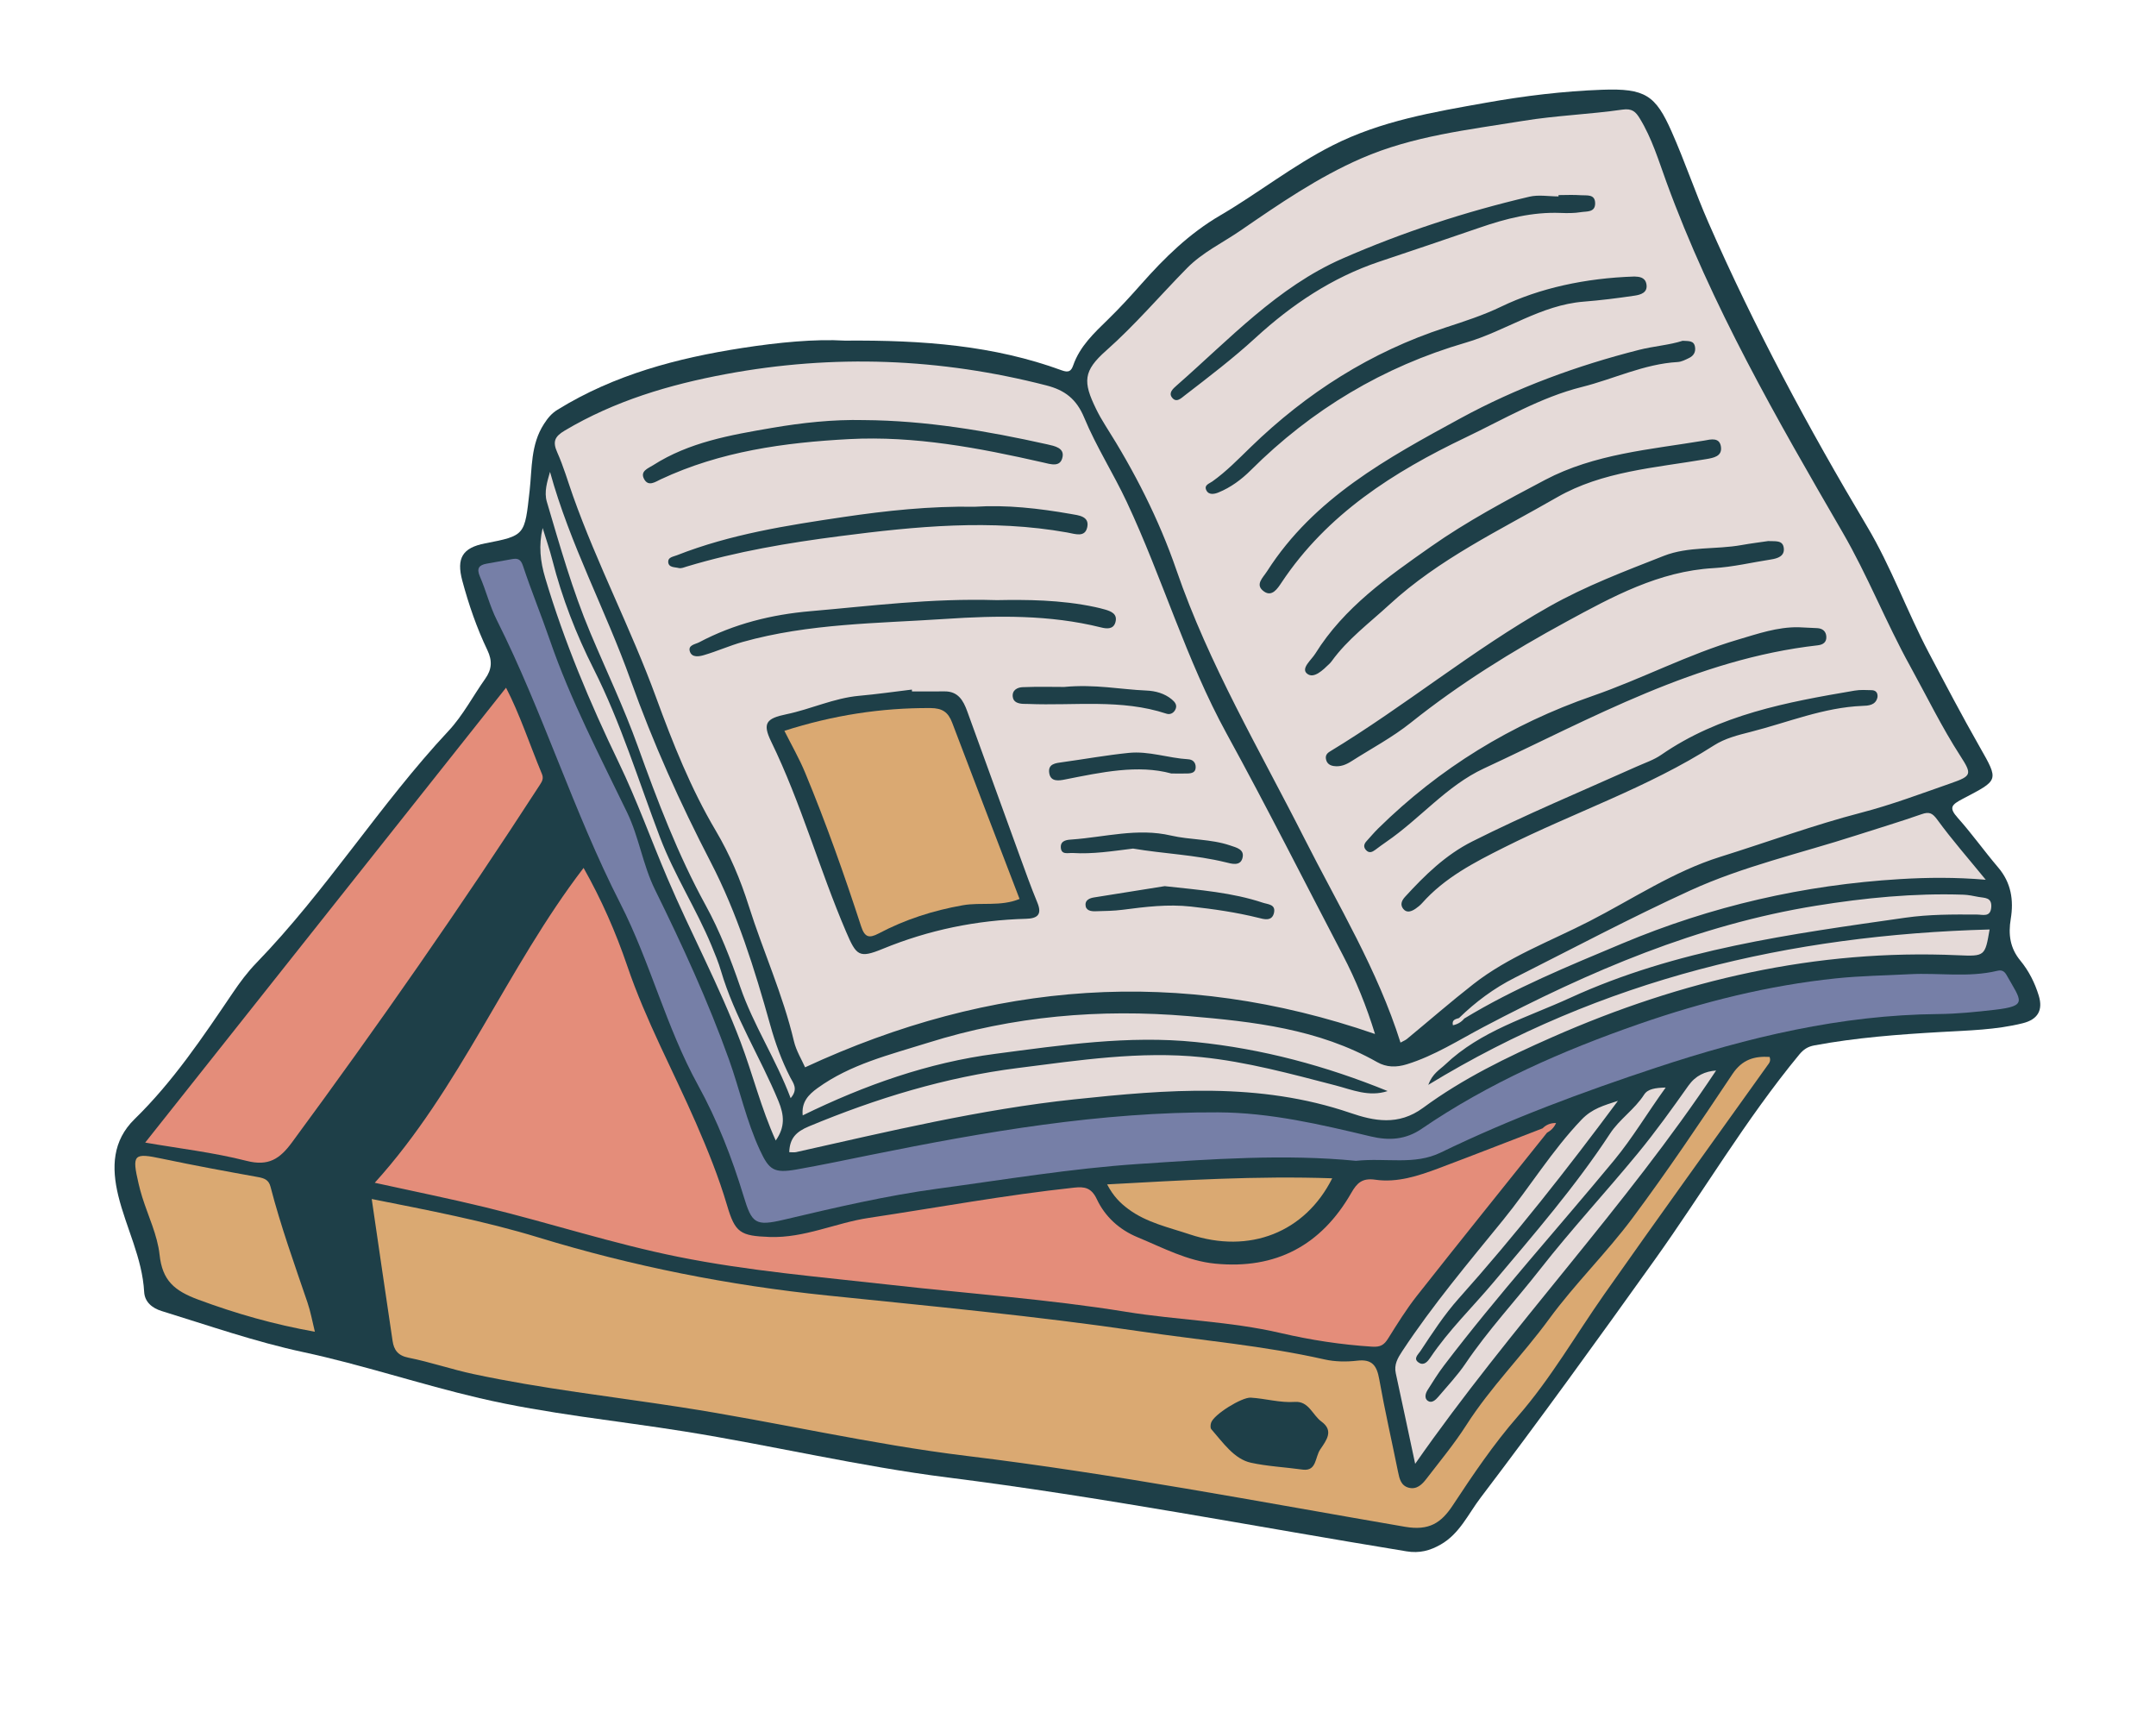 <svg xmlns="http://www.w3.org/2000/svg" xmlns:xlink="http://www.w3.org/1999/xlink" width="500" zoomAndPan="magnify" viewBox="0 0 375 300" height="400" preserveAspectRatio="xMidYMid meet" version="1.0"><defs><clipPath id="636d0ea3d0"><path d="M 19.359 15.238 L 355 15.238 L 355 270 L 19.359 270 Z M 19.359 15.238 " clip-rule="nonzero"/></clipPath></defs><g clip-path="url(#636d0ea3d0)"><path fill="#1e3f48" d="M 351.828 177.953 C 347.148 179.121 342.348 179.203 337.574 179.48 C 330.207 179.902 322.855 180.453 315.586 181.805 C 314.41 182.023 313.688 182.512 312.93 183.426 C 303.633 194.695 296.238 207.312 287.762 219.164 C 277.832 233.055 267.84 246.891 257.512 260.488 C 255.352 263.332 253.875 266.738 250.578 268.617 C 248.711 269.68 246.91 270.168 244.637 269.797 C 218.047 265.453 191.586 260.324 164.84 256.953 C 149.488 255.016 134.41 251.41 119.141 248.961 C 107.223 247.051 95.168 245.898 83.402 243.152 C 73.129 240.754 63.078 237.371 52.77 235.156 C 44.352 233.348 36.297 230.523 28.121 228.008 C 26.434 227.488 25.168 226.41 25.074 224.68 C 24.75 218.77 21.945 213.559 20.574 207.949 C 19.371 203.008 19.559 198.383 23.418 194.617 C 30.125 188.074 35.285 180.352 40.5 172.652 C 41.727 170.836 43.059 169.047 44.582 167.477 C 56.781 154.895 66.066 139.898 78.02 127.105 C 80.516 124.434 82.258 121.062 84.395 118.047 C 85.539 116.434 85.668 114.945 84.773 113.07 C 82.922 109.203 81.523 105.141 80.41 100.992 C 79.352 97.055 80.453 95.262 84.371 94.5 C 91.379 93.141 91.254 93.125 92.121 85.328 C 92.555 81.422 92.289 77.336 94.602 73.75 C 95.277 72.699 95.941 71.891 96.984 71.25 C 106.855 65.16 117.777 62.277 129.09 60.52 C 135.422 59.539 141.77 58.93 146.941 59.238 C 160.609 59.129 172.895 60.09 184.684 64.41 C 185.898 64.855 186.324 64.516 186.664 63.543 C 187.832 60.199 190.324 57.895 192.766 55.512 C 194.766 53.562 196.656 51.492 198.512 49.395 C 202.566 44.816 206.848 40.613 212.23 37.465 C 218.848 33.594 224.867 28.789 231.781 25.289 C 240.25 21.004 249.332 19.492 258.453 17.867 C 265.137 16.676 271.879 15.855 278.652 15.609 C 286.168 15.336 287.949 16.566 290.75 22.887 C 293.055 28.082 294.867 33.492 297.148 38.699 C 305.137 56.93 314.535 74.43 324.719 91.508 C 328.934 98.57 331.68 106.316 335.504 113.562 C 338.395 119.039 341.266 124.508 344.332 129.891 C 347.723 135.836 347.645 135.633 341.422 138.906 C 339.402 139.973 338.91 140.438 340.551 142.273 C 343.008 145.027 345.156 148.059 347.555 150.871 C 349.809 153.516 350.273 156.543 349.738 159.801 C 349.293 162.496 349.586 164.859 351.422 167.082 C 352.875 168.84 353.934 170.941 354.609 173.156 C 355.387 175.703 354.426 177.305 351.828 177.953 Z M 351.828 177.953 " fill-opacity="1" fill-rule="nonzero"/></g><path fill="#767fa7" d="M 349.059 169.656 C 351.527 174.055 352.801 174.938 346.977 175.613 C 343.711 175.988 340.422 176.328 337.141 176.355 C 320.207 176.508 304.043 180.391 288.047 185.68 C 275.273 189.906 262.707 194.562 250.605 200.438 C 246.004 202.672 241.184 201.328 235.844 201.883 C 223.594 200.672 210.734 201.574 197.898 202.438 C 186.281 203.219 174.773 205.152 163.23 206.707 C 154.121 207.934 145.254 210.023 136.348 212.121 C 131.355 213.297 130.777 212.77 129.34 208.031 C 127.309 201.34 124.766 194.82 121.398 188.703 C 115.844 178.609 113.102 167.324 107.895 157.133 C 99.719 141.121 94.461 123.859 86.398 107.812 C 85.199 105.422 84.555 102.754 83.484 100.289 C 82.855 98.844 83.297 98.266 84.672 98.023 C 86.145 97.766 87.613 97.496 89.082 97.234 C 90.082 97.059 90.586 97.262 90.977 98.445 C 92.414 102.785 94.16 107.023 95.648 111.352 C 99.227 121.734 104.312 131.434 109.066 141.281 C 111.152 145.598 111.793 150.387 113.922 154.719 C 118.668 164.355 123.156 174.113 126.793 184.262 C 128.676 189.512 129.828 194.996 132.199 200.082 C 133.77 203.449 134.598 204.082 138.523 203.391 C 142.836 202.629 147.125 201.73 151.414 200.859 C 171.379 196.82 191.41 193.355 211.883 193.453 C 220.949 193.496 229.684 195.555 238.41 197.637 C 241.621 198.402 244.504 198.203 247.246 196.332 C 258.934 188.348 271.773 182.719 285.066 178.094 C 296.195 174.227 307.594 171.375 319.336 170.152 C 323.602 169.707 327.902 169.652 332.188 169.426 C 337.254 169.16 342.371 170.043 347.391 168.836 C 348.305 168.617 348.699 169.016 349.059 169.656 Z M 349.059 169.656 " fill-opacity="1" fill-rule="nonzero"/><path fill="#e48d7a" d="M 42.895 201.891 C 37.148 200.426 31.203 199.742 25.254 198.711 C 46.336 172.133 67.195 145.848 88.016 119.602 C 90.391 124.16 92.125 129.469 94.262 134.609 C 94.586 135.387 94.293 135.895 93.887 136.516 C 80.176 157.691 65.75 178.363 50.789 198.672 C 48.68 201.539 46.711 202.867 42.895 201.891 Z M 268.305 196.234 C 262.285 198.551 256.277 200.91 250.238 203.176 C 246.691 204.508 243.012 205.719 239.211 205.168 C 236.93 204.836 236.02 205.742 235.047 207.438 C 229.801 216.602 221.902 220.789 211.371 219.766 C 206.527 219.297 202.266 216.996 197.859 215.172 C 194.668 213.852 192.199 211.578 190.781 208.566 C 189.828 206.539 188.637 206.352 186.848 206.543 C 174.867 207.828 163.02 210.02 151.109 211.809 C 145.328 212.676 139.895 215.34 133.875 215.125 C 128.742 214.941 127.867 214.391 126.457 209.613 C 125.016 204.734 123.109 200.027 121.082 195.371 C 117.105 186.25 112.336 177.504 109.109 168.012 C 107.113 162.141 104.574 156.367 101.504 150.941 C 88.121 168.414 80.086 189.242 65.184 205.699 C 71.887 207.176 78.219 208.449 84.488 209.977 C 95.672 212.703 106.637 216.297 117.941 218.574 C 130.254 221.055 142.75 222.078 155.203 223.484 C 168.746 225.016 182.355 225.949 195.828 228.137 C 204.762 229.59 213.883 229.77 222.727 231.828 C 227.98 233.051 233.254 233.859 238.637 234.203 C 240.117 234.301 240.742 233.898 241.449 232.77 C 243.035 230.234 244.621 227.676 246.469 225.332 C 253.949 215.844 261.531 206.434 269.074 196.996 C 269.758 196.621 270.297 196.109 270.652 195.309 C 269.691 195.289 268.941 195.602 268.305 196.234 Z M 268.305 196.234 " fill-opacity="1" fill-rule="nonzero"/><path fill="#daa972" d="M 301.336 186.785 C 295.684 195.246 290.008 203.707 283.93 211.859 C 279.398 217.938 273.898 223.297 269.426 229.414 C 264.824 235.707 259.273 241.23 255.055 247.824 C 252.961 251.098 250.461 254.113 248.086 257.203 C 247.355 258.152 246.438 259.082 245.059 258.742 C 243.68 258.398 243.41 257.188 243.164 255.969 C 242.078 250.602 240.855 245.254 239.895 239.863 C 239.477 237.504 238.672 236.328 236.047 236.641 C 234.188 236.859 232.199 236.832 230.379 236.422 C 219.77 234.023 208.949 233.109 198.223 231.527 C 180.168 228.867 162.023 227.172 143.902 225.301 C 126.801 223.539 110.078 220.23 93.676 215.215 C 84.191 212.316 74.488 210.484 64.656 208.523 C 65.887 216.93 67.066 225.062 68.281 233.188 C 68.512 234.75 69.184 235.75 71.031 236.117 C 74.832 236.875 78.527 238.148 82.32 238.961 C 94.227 241.512 106.328 242.859 118.344 244.715 C 135 247.289 151.438 251.18 168.172 253.207 C 193.738 256.309 219.016 261.172 244.371 265.527 C 248.59 266.25 250.68 264.848 252.691 261.793 C 256.211 256.453 259.785 251.156 264.004 246.316 C 269.73 239.75 274.062 232.172 279.051 225.07 C 288.414 211.754 297.945 198.559 307.406 185.312 C 307.695 184.914 308.059 184.539 307.789 183.812 C 305.145 183.656 303.039 184.242 301.336 186.785 Z M 229.633 252.074 C 228.715 253.422 229.023 255.852 226.652 255.594 C 223.441 255.152 220.398 255.008 217.574 254.387 C 214.652 253.75 212.703 250.855 210.684 248.555 C 210.492 248.336 210.539 247.785 210.648 247.445 C 211.094 246 215.992 242.984 217.539 243.07 C 220.113 243.219 222.617 243.992 225.234 243.809 C 227.637 243.645 228.289 246.098 229.84 247.227 C 232.008 248.805 230.746 250.441 229.633 252.074 Z M 53.488 226.543 C 54.02 228.105 54.309 229.754 54.766 231.605 C 47.66 230.344 41.062 228.461 34.5 226.027 C 30.32 224.477 28.238 222.711 27.754 218.207 C 27.387 214.805 25.785 211.535 24.742 208.199 C 24.504 207.438 24.293 206.668 24.113 205.891 C 22.91 200.727 23.227 200.461 28.207 201.516 C 33.746 202.684 39.316 203.707 44.891 204.711 C 45.988 204.91 46.742 205.199 47.047 206.371 C 48.816 213.219 51.215 219.859 53.488 226.543 Z M 192.566 205.98 C 205.711 205.266 218.535 204.469 231.719 204.922 C 227.004 214.324 217.336 218.148 206.945 214.676 C 203.301 213.457 199.418 212.633 196.234 210.258 C 194.883 209.25 193.66 208.074 192.566 205.98 Z M 165.613 125.68 C 169.48 135.891 173.402 146.078 177.336 156.34 C 174.004 157.703 170.652 156.871 167.449 157.438 C 162.324 158.344 157.422 159.91 152.828 162.344 C 151.121 163.242 150.391 162.988 149.766 161.07 C 146.84 152.086 143.688 143.176 140.066 134.445 C 139.016 131.902 137.633 129.504 136.43 127.098 C 144.84 124.406 153.223 123.09 161.844 123.141 C 163.906 123.152 164.922 123.852 165.613 125.68 Z M 165.613 125.68 " fill-opacity="1" fill-rule="nonzero"/><path fill="#e5dad8" d="M 99.656 86.234 C 103.891 98.16 109.77 109.402 114.109 121.281 C 117.023 129.25 120.152 137.129 124.484 144.449 C 126.941 148.594 128.789 152.973 130.234 157.551 C 132.723 165.422 136.176 172.969 138.082 181.047 C 138.484 182.754 139.465 184.324 140.031 185.621 C 172.395 170.617 205.172 168.082 239.16 179.824 C 237.691 175.051 235.848 170.461 233.539 166.055 C 226.836 153.238 220.328 140.309 213.375 127.633 C 206.289 114.719 202.203 100.555 195.98 87.293 C 193.648 82.32 190.668 77.672 188.578 72.633 C 187.23 69.379 185.191 67.848 182.008 67.031 C 163.562 62.285 144.992 61.57 126.266 65.059 C 116.406 66.895 106.914 69.715 98.211 74.891 C 96.465 75.93 96.09 76.82 96.926 78.68 C 98.016 81.117 98.762 83.711 99.656 86.234 Z M 178.48 159.789 C 169.852 160.027 161.555 161.723 153.539 165.016 C 149.395 166.719 148.949 166.211 147.152 162.016 C 142.492 151.133 139.336 139.656 134.137 128.98 C 132.582 125.785 133.258 124.945 136.789 124.215 C 141.047 123.332 145.043 121.402 149.441 121.008 C 152.504 120.734 155.555 120.293 158.609 119.926 C 158.613 120.035 158.617 120.141 158.625 120.246 C 160.512 120.246 162.402 120.262 164.293 120.242 C 166.641 120.219 167.551 121.82 168.23 123.695 C 171.246 132.008 174.254 140.324 177.281 148.633 C 178.301 151.43 179.297 154.238 180.434 156.984 C 181.312 159.105 180.375 159.738 178.48 159.789 Z M 221.598 158.715 C 221.266 160.332 219.785 159.844 218.883 159.621 C 215.016 158.664 211.121 158.102 207.152 157.664 C 203.105 157.219 199.211 157.711 195.285 158.219 C 193.688 158.426 192.113 158.434 190.527 158.48 C 189.695 158.504 188.809 158.34 188.805 157.309 C 188.801 156.516 189.543 156.195 190.27 156.078 C 194.574 155.387 198.883 154.703 202.582 154.113 C 208.766 154.789 214.316 155.219 219.645 156.992 C 220.531 157.289 221.898 157.262 221.598 158.715 Z M 213.926 147.023 C 215.062 147.41 216.543 147.711 216.094 149.277 C 215.691 150.68 214.18 150.211 213.223 149.973 C 207.887 148.66 202.398 148.48 197.078 147.578 C 193.527 148.016 190.074 148.57 186.582 148.348 C 185.801 148.301 184.559 148.746 184.508 147.344 C 184.461 146.074 185.762 146.047 186.48 145.996 C 192.191 145.582 197.852 143.961 203.652 145.309 C 207.035 146.09 210.59 145.895 213.926 147.023 Z M 207.969 133.422 C 207.965 134.367 207.258 134.5 206.523 134.52 C 205.824 134.539 205.129 134.523 203.746 134.523 C 197.914 132.926 191.574 134.309 185.219 135.566 C 184.195 135.77 182.77 136.004 182.508 134.508 C 182.207 132.824 183.602 132.715 184.832 132.547 C 188.66 132.02 192.473 131.328 196.316 130.938 C 199.816 130.578 203.203 131.844 206.676 132.047 C 207.469 132.094 207.973 132.598 207.969 133.422 Z M 199.391 120.094 C 200.965 120.16 202.559 120.582 203.832 121.648 C 204.363 122.094 204.844 122.668 204.406 123.461 C 204.07 124.059 203.492 124.32 202.879 124.117 C 195 121.52 186.859 122.762 178.828 122.426 C 178.527 122.414 178.227 122.43 177.93 122.41 C 177.082 122.355 176.254 122.125 176.148 121.164 C 176.02 119.992 177 119.539 177.867 119.508 C 180.559 119.398 183.258 119.469 185.09 119.469 C 190.465 118.961 194.906 119.906 199.391 120.094 Z M 192.18 106 C 193.293 106.32 194.41 106.781 194.008 108.219 C 193.648 109.516 192.422 109.348 191.488 109.113 C 182.551 106.891 173.426 107.039 164.398 107.641 C 152.617 108.422 140.699 108.414 129.188 111.641 C 126.898 112.281 124.707 113.27 122.422 113.938 C 121.637 114.168 120.398 114.402 120.016 113.375 C 119.57 112.176 120.918 112.066 121.605 111.703 C 127.672 108.488 134.219 106.871 140.996 106.289 C 151.41 105.398 161.793 104.02 173.379 104.371 C 178.371 104.281 184.453 104.289 190.449 105.57 C 191.027 105.695 191.609 105.836 192.18 106 Z M 189.117 91.645 C 188.738 93.543 187.016 92.855 185.637 92.609 C 172.402 90.242 159.246 91.543 146.062 93.246 C 137.074 94.406 128.18 95.902 119.492 98.516 C 119.023 98.656 118.484 98.902 118.059 98.789 C 117.367 98.605 116.254 98.746 116.223 97.699 C 116.203 96.906 117.078 96.824 117.738 96.566 C 127.062 92.902 136.859 91.375 146.691 89.918 C 154.195 88.809 161.707 88 169.582 88.129 C 175.012 87.773 180.656 88.402 186.266 89.387 C 187.602 89.625 189.488 89.773 189.117 91.645 Z M 113.594 80.91 C 119.879 76.887 127.086 75.652 134.219 74.426 C 139.5 73.52 144.863 72.93 150.262 73.059 C 161.066 73.133 171.641 74.934 182.148 77.277 C 183.461 77.57 185.113 77.902 184.816 79.457 C 184.453 81.336 182.785 80.738 181.375 80.418 C 170.285 77.898 159.094 75.766 147.68 76.367 C 136.438 76.965 125.301 78.492 114.918 83.363 C 113.984 83.801 112.785 84.691 112.039 83.328 C 111.273 81.926 112.738 81.457 113.594 80.91 Z M 344.152 155.992 C 345.176 156.184 346.461 156.02 346.348 157.75 C 346.223 159.566 344.891 159.062 343.91 159.055 C 339.719 159.023 335.535 159.008 331.363 159.605 C 311.512 162.453 291.578 165.07 273.102 173.539 C 265.652 176.953 257.555 179.254 251.379 185.129 C 250.418 186.043 249.168 186.672 248.422 188.672 C 278.691 170.223 311.328 162.602 346.059 161.648 C 345.262 166.289 345.258 166.336 340.539 166.129 C 315.848 165.027 292.535 170.445 270.004 180.371 C 262.109 183.848 254.426 187.586 247.527 192.664 C 243.211 195.84 238.957 194.949 234.844 193.543 C 219.027 188.152 203.004 189.484 186.871 191.191 C 170.477 192.93 154.508 196.781 138.477 200.367 C 138.113 200.449 137.711 200.379 137.277 200.379 C 137.359 197.961 138.453 196.828 140.711 195.887 C 152.43 191.008 164.461 187.332 177.066 185.738 C 187.652 184.398 198.281 182.762 208.965 183.852 C 216.859 184.656 224.566 186.766 232.262 188.758 C 235.18 189.516 238.094 190.824 241.355 189.75 C 230.633 185.379 219.559 182.395 207.977 181.223 C 196.25 180.031 184.684 181.758 173.152 183.27 C 161.465 184.797 150.402 188.707 139.617 193.98 C 139.379 191.672 140.602 190.391 142.168 189.254 C 147.949 185.066 154.738 183.445 161.402 181.352 C 176.207 176.699 191.328 175.418 206.664 176.711 C 217.988 177.668 229.328 178.934 239.531 184.715 C 241.156 185.637 242.855 185.664 244.719 185.086 C 249.527 183.594 253.711 180.887 258.105 178.574 C 276.406 168.934 295.305 160.832 315.883 157.516 C 324.344 156.152 332.895 155.309 341.504 155.598 C 342.391 155.629 343.273 155.828 344.152 155.992 Z M 247.043 234.996 C 246.668 235.566 245.711 236.32 246.809 237 C 247.703 237.559 248.355 236.738 248.777 236.113 C 251.969 231.359 256.078 227.391 259.742 223.039 C 266.809 214.641 274.012 206.348 280.055 197.125 C 281.684 194.641 284.32 192.941 285.965 190.371 C 286.598 189.375 287.918 189.184 289.719 189.137 C 286.473 193.633 283.941 197.926 280.75 201.785 C 270.898 213.707 260.508 225.188 251.137 237.508 C 250.109 238.855 249.219 240.309 248.309 241.738 C 247.914 242.359 247.707 243.207 248.363 243.641 C 249.031 244.082 249.695 243.48 250.152 242.941 C 251.762 241.031 253.504 239.203 254.898 237.141 C 258.824 231.332 263.602 226.207 267.91 220.703 C 273.316 213.801 279.297 207.348 284.875 200.574 C 287.98 196.801 290.84 192.812 293.664 188.82 C 294.949 187.012 296.594 186.328 298.488 186.176 C 282.672 209.996 262.801 230.688 246.145 254.578 C 244.93 248.895 243.867 243.859 242.773 238.828 C 242.441 237.309 243.109 236.184 243.906 234.973 C 249.203 226.945 255.391 219.609 261.438 212.176 C 266.098 206.445 269.941 200.098 275.086 194.719 C 276.934 192.785 278.98 192.254 281.41 191.453 C 272.52 203.418 263.484 214.902 253.734 225.809 C 251.191 228.656 249.133 231.836 247.043 234.996 Z M 95.117 87.273 C 94.605 85.547 95.176 83.789 95.664 82.062 C 99.133 94.668 105.34 106.109 109.68 118.266 C 113.57 129.164 118.281 139.648 123.621 149.949 C 128.223 158.828 131.25 168.527 133.957 178.215 C 134.848 181.41 135.949 184.453 137.461 187.391 C 137.945 188.332 138.902 189.387 137.52 190.984 C 134.961 184.176 131.047 178.301 128.758 171.652 C 127.078 166.766 125.203 161.938 122.727 157.422 C 117.891 148.598 114.336 139.246 110.949 129.82 C 108.535 123.098 105.461 116.664 102.695 110.094 C 99.566 102.672 97.395 94.961 95.117 87.273 Z M 94.832 100.512 C 93.969 97.621 93.672 94.895 94.383 91.824 C 94.953 93.684 95.594 95.523 96.074 97.41 C 97.754 103.984 100.207 110.297 103.246 116.316 C 108.004 125.746 111.066 135.82 114.797 145.633 C 117.285 152.184 121.094 158.031 123.762 164.461 C 124.363 165.914 124.973 167.387 125.406 168.863 C 127.758 176.848 132.25 183.867 135.398 191.492 C 136.406 193.926 136.582 196 134.926 198.352 C 132.383 192.75 130.945 186.875 128.828 181.258 C 125.133 171.449 120.141 162.266 116.055 152.66 C 113.215 145.996 110.781 139.168 107.625 132.629 C 102.609 122.23 98.141 111.613 94.832 100.512 Z M 345.387 153 C 340.078 152.551 335.293 152.598 330.477 152.887 C 313.727 153.895 297.672 157.578 282.172 164.082 C 272.793 168.02 263.402 171.844 254.684 177.137 C 254.168 177.77 253.508 178.137 252.711 178.305 C 252.48 177.355 253.164 177.238 253.77 177.051 C 256.652 174.246 259.855 171.863 263.438 170.055 C 273.586 164.934 283.637 159.602 293.965 154.875 C 303.203 150.648 313.18 148.402 322.832 145.289 C 326.621 144.066 330.438 142.93 334.191 141.613 C 335.551 141.133 336.098 141.367 336.988 142.59 C 339.504 146.043 342.336 149.262 345.387 153 Z M 340.977 131.48 C 337.723 126.441 335.105 121.051 332.215 115.809 C 328.012 108.199 324.852 100.098 320.473 92.555 C 309.051 72.871 297.676 53.141 289.836 31.629 C 288.473 27.891 287.324 24.043 285.215 20.602 C 284.5 19.434 283.879 18.816 282.176 19.066 C 276.457 19.891 270.637 20.086 264.941 21.02 C 255.422 22.578 245.785 23.617 236.766 27.551 C 229.195 30.852 222.488 35.48 215.738 40.113 C 212.621 42.254 209.168 43.879 206.453 46.637 C 201.758 51.406 197.434 56.516 192.395 60.977 C 188.395 64.512 188.34 66.406 190.637 71.102 C 191.117 72.086 191.66 73.047 192.246 73.973 C 197.293 81.914 201.582 90.312 204.625 99.16 C 210.285 115.602 219.117 130.477 226.895 145.848 C 232.781 157.48 239.59 168.633 243.594 181.32 C 244.055 181.062 244.426 180.926 244.715 180.688 C 248.566 177.512 252.332 174.227 256.262 171.156 C 262.363 166.383 269.645 163.707 276.449 160.215 C 283.977 156.352 291.094 151.555 299.219 149.012 C 307.391 146.461 315.426 143.492 323.727 141.336 C 329.012 139.961 334.156 138.023 339.32 136.219 C 342.953 134.953 343.023 134.656 340.977 131.48 Z M 203.812 69.082 C 203.246 68.285 204.039 67.586 204.637 67.062 C 213.785 59.055 222.184 49.914 233.52 44.957 C 243.973 40.387 254.859 36.824 266.004 34.211 C 267.613 33.832 269.383 34.16 271.078 34.16 C 271.078 34.082 271.078 34.004 271.078 33.93 C 272.379 33.93 273.684 33.852 274.973 33.953 C 275.973 34.035 277.441 33.691 277.449 35.363 C 277.457 36.984 275.953 36.73 274.98 36.895 C 273.812 37.09 272.59 37.078 271.395 37.031 C 266.527 36.844 261.926 38.016 257.379 39.586 C 251.555 41.602 245.711 43.551 239.867 45.52 C 231.695 48.27 224.695 52.961 218.395 58.734 C 214.484 62.32 210.285 65.523 206.094 68.75 C 205.422 69.266 204.578 70.156 203.812 69.082 Z M 211.914 85.652 C 211.266 85.914 210.23 86.164 209.805 85.23 C 209.402 84.344 210.324 84.117 210.871 83.727 C 213.32 81.984 215.395 79.836 217.547 77.75 C 227.273 68.312 238.457 61.191 251.387 56.973 C 254.699 55.891 258 54.828 261.156 53.305 C 267.738 50.133 275.727 48.363 284.281 48.09 C 284.98 48.129 286.109 48.133 286.359 49.371 C 286.66 50.887 285.379 51.258 284.332 51.414 C 281.383 51.855 278.414 52.227 275.445 52.461 C 267.984 53.055 261.902 57.566 254.945 59.59 C 240.59 63.773 228.152 71.215 217.555 81.777 C 215.93 83.398 214.059 84.781 211.914 85.652 Z M 222.902 101.316 C 222.211 102.355 221.246 103.863 219.848 102.863 C 218.211 101.699 219.641 100.512 220.395 99.336 C 228.551 86.586 241.324 79.664 254.031 72.746 C 263.824 67.414 274.27 63.594 285.078 60.848 C 287.66 60.191 290.367 60.016 292.668 59.266 C 293.738 59.332 294.625 59.211 294.816 60.316 C 294.977 61.227 294.566 61.891 293.773 62.266 C 293.148 62.566 292.477 62.922 291.809 62.961 C 285.965 63.293 280.711 65.906 275.141 67.301 C 267.953 69.098 261.547 72.914 254.922 76.082 C 242.398 82.07 230.824 89.395 222.902 101.316 Z M 227.336 117.152 C 226.227 116.238 228.078 114.793 228.777 113.672 C 233.773 105.645 241.391 100.328 248.867 95.078 C 255.129 90.68 261.953 87.035 268.738 83.461 C 277.355 78.922 287.008 78.184 296.402 76.625 C 297.621 76.387 299.09 76.039 299.328 77.684 C 299.574 79.359 298.074 79.625 296.727 79.852 C 287.906 81.355 278.695 81.961 270.828 86.484 C 260.836 92.23 250.301 97.203 241.656 105.156 C 238.203 108.336 234.414 111.137 231.629 114.984 C 231.512 115.148 231.375 115.297 231.234 115.438 C 230.105 116.527 228.512 118.125 227.336 117.152 Z M 231.977 133.223 C 231.32 133.125 230.84 132.801 230.668 132.176 C 230.5 131.566 230.645 131.105 231.297 130.707 C 244.352 122.809 256.145 113.004 269.461 105.488 C 275.832 101.891 282.637 99.328 289.391 96.672 C 293.668 94.992 298.438 95.602 302.938 94.789 C 304.5 94.508 306.078 94.316 307.57 94.094 C 308.707 94.184 310.129 93.844 310.266 95.375 C 310.391 96.723 309.207 97.117 308.047 97.297 C 304.707 97.812 301.383 98.617 298.027 98.805 C 288.539 99.344 280.41 103.793 272.438 108.125 C 263 113.258 253.82 118.945 245.359 125.707 C 242.184 128.242 238.523 130.18 235.078 132.379 C 234.137 132.98 233.145 133.402 231.977 133.223 Z M 241.141 146.395 C 240.48 146.844 239.844 147.328 239.203 147.801 C 238.688 148.18 238.16 148.434 237.621 147.867 C 237.109 147.332 237.215 146.801 237.684 146.289 C 238.359 145.555 238.996 144.785 239.707 144.086 C 250.402 133.566 262.84 125.938 277.031 121.023 C 285.57 118.066 293.613 113.789 302.328 111.227 C 305.773 110.211 309.148 109.031 312.797 109.086 C 313.895 109.137 314.992 109.18 316.086 109.242 C 317.016 109.293 317.609 109.801 317.66 110.719 C 317.711 111.684 317.105 112.121 316.176 112.227 C 295.07 114.609 276.855 124.926 258.09 133.648 C 251.629 136.648 246.984 142.395 241.141 146.395 Z M 326.562 121.23 C 326.266 122.703 324.887 122.727 323.949 122.762 C 317.18 123.031 310.977 125.637 304.539 127.273 C 302.32 127.836 300.059 128.391 298.117 129.633 C 286.637 136.984 273.695 141.316 261.598 147.391 C 256.387 150.008 251.289 152.629 247.352 157.062 C 247.023 157.43 246.625 157.754 246.219 158.031 C 245.52 158.508 244.684 158.836 244.074 158.07 C 243.535 157.391 243.727 156.688 244.387 155.969 C 247.84 152.199 251.43 148.676 256.098 146.328 C 265.445 141.633 275.094 137.609 284.629 133.336 C 286.082 132.684 287.645 132.172 288.938 131.277 C 299.074 124.273 310.797 122.109 322.574 120.109 C 323.547 119.941 324.566 120 325.562 120.031 C 326.27 120.055 326.633 120.488 326.562 121.23 Z M 326.562 121.23 " fill-opacity="1" fill-rule="nonzero"/></svg>
